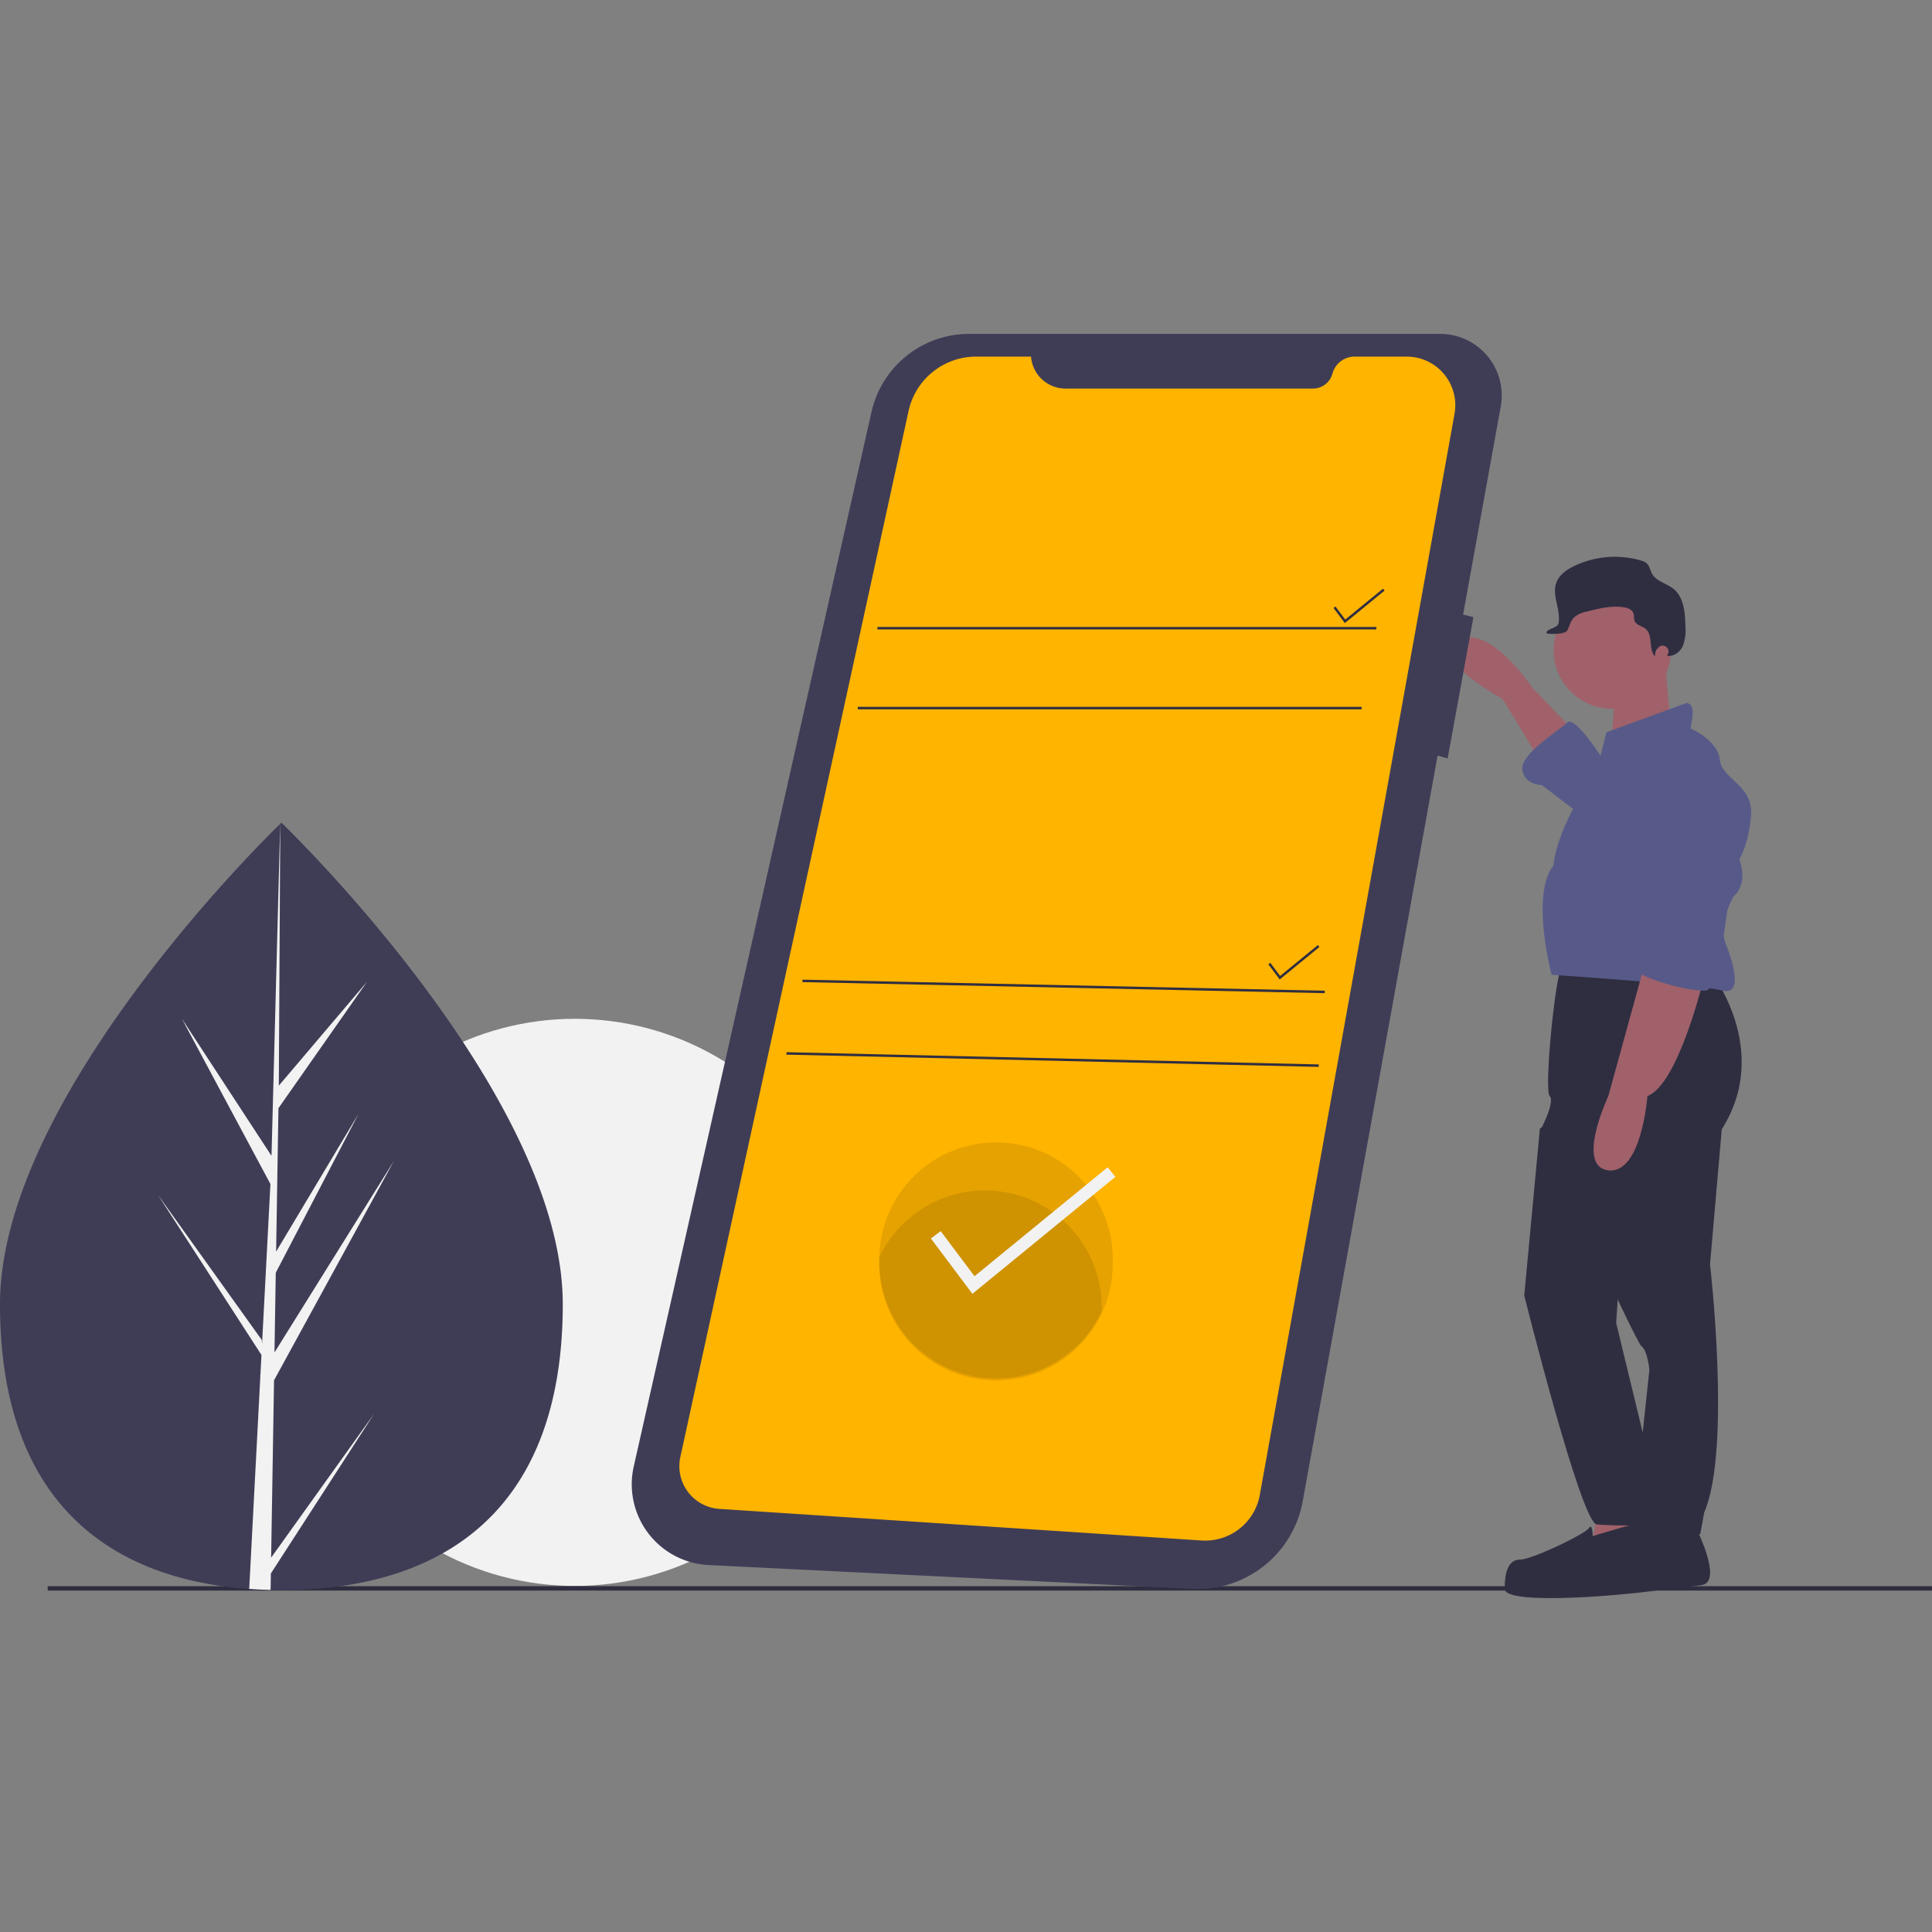 <svg xmlns="http://www.w3.org/2000/svg" xmlns:xlink="http://www.w3.org/1999/xlink" width="551" height="551" viewBox="0 0 551 551">
  <rect x="0" y="0" width="551" height="551" fill="#808080" stroke="none"/>
  <defs>
    <clipPath id="clip-path">
      <rect id="Rectangle_19" data-name="Rectangle 19" width="551" height="551" transform="translate(283 2875)" fill="#fff" stroke="#707070" stroke-width="1"/>
    </clipPath>
  </defs>
  <g id="Mask_Group_9" data-name="Mask Group 9" transform="translate(-283 -2875)" clip-path="url(#clip-path)">
    <g id="undraw_chore_list_iof3" transform="translate(283 2970.221)">
      <circle id="Ellipse_8" data-name="Ellipse 8" cx="80.873" cy="80.873" r="80.873" transform="translate(83.054 195.337)" fill="#f2f2f2"/>
      <rect id="Rectangle_47" data-name="Rectangle 47" width="537.391" height="1.25" transform="translate(13.609 357.156)" fill="#2f2e41"/>
      <path id="Path_93" data-name="Path 93" d="M219.648,347.429c0,60.437-35.93,81.542-80.248,81.542-1.032,0-2.058-.011-3.079-.039-2.052-.045-4.088-.134-6.1-.279-40-2.828-71.079-25.02-71.079-81.224,0-58.161,74.314-131.555,79.919-137a.017.017,0,0,1,.011-.006c.212-.212.323-.318.323-.318S219.648,286.986,219.648,347.429Z" transform="translate(-59.146 -70.705)" fill="#3f3d56"/>
      <path id="Path_94" data-name="Path 94" d="M136.471,419.723l29.354-41.011L136.4,424.224l-.078,4.707c-2.052-.045-4.088-.134-6.1-.279l3.162-60.465-.022-.469.056-.089.3-5.711-29.5-45.629,29.588,41.345.073,1.21,2.393-45.685-25.255-47.146,25.561,39.12,2.488-94.71.011-.323v.318l-.413,74.687L163.8,255.5l-25.243,36.041-.664,40.9,23.475-39.254-23.576,45.278-.368,22.739L171.5,306.563,137.3,369.141Z" transform="translate(-59.146 -70.705)" fill="#f2f2f2"/>
      <path id="Path_95" data-name="Path 95" d="M507.242,183.218l-11.155-11.713s-12.27-18.406-21.194-13.386,12.828,16.732,12.828,16.732l11.155,18.406Z" transform="translate(-59.146 -70.705)" fill="#a0616a"/>
      <path id="Path_96" data-name="Path 96" d="M542.38,410.219s8.366,16.175,2.231,17.29-36.253,2.789-36.811,1.116-5.02-7.251-1.673-9.482,16.732-3.9,16.732-3.9l4.462-4.462Z" transform="translate(-59.146 -70.705)" fill="#2f2e41"/>
      <path id="Path_97" data-name="Path 97" d="M546.842,252.378s17.848,22.31,3.346,45.177l-3.346,38.484s6.135,52.986-1.673,70.833l-1.115,6.135H524.532l5.02-46.85s-.558-5.577-2.231-6.693-29-61.352-29-61.352,4.462-8.366,2.789-10.039,1.673-35.138,3.346-36.253S546.842,252.378,546.842,252.378Z" transform="translate(-59.146 -70.705)" fill="#2f2e41"/>
      <path id="Path_98" data-name="Path 98" d="M455.9,334.494l-2.231,12.828,21.752-1.115-2.789-13.944Z" fill="#a0616a"/>
      <circle id="Ellipse_9" data-name="Ellipse 9" cx="16.732" cy="16.732" r="16.732" transform="translate(443.077 73.47)" fill="#a0616a"/>
      <path id="Path_99" data-name="Path 99" d="M534.014,163.7l1.673,20.079-17.848,8.366s3.068-18.684.837-23.7Z" transform="translate(-59.146 -70.705)" fill="#a0616a"/>
      <path id="Path_100" data-name="Path 100" d="M515.608,191.026l1.673-6.693,22.867-8.366s2.231,0,1.673,3.9-.558,3.346-.558,3.346,7.808,3.346,8.366,8.924,9.482,7.251,8.924,15.617-3.346,12.828-3.346,12.828,2.789,6.693-1.673,10.6c0,0-4.462,7.808-2.231,13.386s5.02,15.059-1.115,13.386-48.524-4.462-48.524-4.462-6.135-22.867.558-31.234c0,0,0-5.02,5.02-15.059S515.608,191.026,515.608,191.026Z" transform="translate(-59.146 -70.705)" fill="#575a89"/>
      <path id="Path_101" data-name="Path 101" d="M545.169,254.051s-7.251,30.676-16.175,34.022c0,0-1.673,22.31-11.155,21.194s0-21.194,0-21.194l10.6-38.484Z" transform="translate(-59.146 -70.705)" fill="#a0616a"/>
      <path id="Path_102" data-name="Path 102" d="M516.724,192.7s-8.366-13.386-10.6-11.155-13.386,8.924-12.828,13.386,5.577,4.462,5.577,4.462l11.713,8.924Z" transform="translate(-59.146 -70.705)" fill="#575a89"/>
      <path id="Path_103" data-name="Path 103" d="M505.011,292.535l-6.693,4.811-4.462,47.617s16.175,64.7,20.637,65.256,22.867.558,22.31-1.115-3.346-8.366-3.346-10.039-5.817-15.054-5.817-15.054l-7.569-31.238,1.673-24.541Z" transform="translate(-59.146 -70.705)" fill="#2f2e41"/>
      <path id="Path_104" data-name="Path 104" d="M513.377,413.566s23.425-7.251,24.541-5.577,8.556,18.537-1.857,20.423-47.782,5.233-47.782.213,1.116-8.366,4.462-8.366,18.406-7.251,19.521-8.924S513.377,413.566,513.377,413.566Z" transform="translate(-59.146 -70.705)" fill="#2f2e41"/>
      <path id="Path_105" data-name="Path 105" d="M534.821,162.008a1.652,1.652,0,0,0-2.235-2.208l-.029.017a2.9,2.9,0,0,0-1.361,2.894c-2.011-2.007-.529-6.031-2.7-7.862-1.006-.847-2.639-1.034-3.155-2.243-.3-.7-.1-1.539-.362-2.257-.394-1.066-1.652-1.512-2.776-1.68-3.536-.527-7.112.37-10.575,1.26a7.416,7.416,0,0,0-3.539,1.623c-.977.981-1.317,2.407-1.916,3.656s-4.527,1.136-5.9.959c-.477-1.356,3.049-1.458,3.336-2.867.787-3.85-1.953-7.944-.609-11.637.81-2.225,2.925-3.7,5.055-4.733a26.832,26.832,0,0,1,18.985-1.62,4.215,4.215,0,0,1,1.753.848c.811.757.961,1.972,1.5,2.94,1.23,2.207,4.147,2.732,6.114,4.317,2.979,2.4,3.315,6.738,3.411,10.563a13,13,0,0,1-.706,5.686c-.789,1.758-2.659,3.191-4.55,2.822C534.651,162.343,534.737,162.18,534.821,162.008Z" transform="translate(-59.146 -70.705)" fill="#2f2e41"/>
      <path id="Path_106" data-name="Path 106" d="M531.91,198.135a11.884,11.884,0,0,1,14.506.737c3.844,3.267,7.979,7.947,7.676,12.791-.558,8.924-3.9,45.735-8.366,46.293s-20.637-3.9-20.637-6.693,3.9-6.135,3.9-6.135l-4.74-28.442a18.8,18.8,0,0,1,7.406-18.372Z" transform="translate(-59.146 -70.705)" fill="#575a89"/>
      <path id="Path_107" data-name="Path 107" d="M469.727,70.706h-134.2A28.529,28.529,0,0,0,307.7,92.96L239.886,393.733a23.057,23.057,0,0,0,21.358,28.1l137.96,6.8a30.461,30.461,0,0,0,31.474-25l38.466-212.65,2.862.818,7.36-40.305-2.946-.736L487.157,91.4a17.565,17.565,0,0,0-17.43-20.691Z" transform="translate(-59.146 -70.705)" fill="#3f3d56"/>
      <path id="Path_108" data-name="Path 108" d="M353.193,77.19H337.528A19.715,19.715,0,0,0,318.265,92.7L253.178,391.021a12.216,12.216,0,0,0,11.137,14.794l137.514,9.012a15.821,15.821,0,0,0,16.605-12.983L473.973,93.5A13.858,13.858,0,0,0,460.335,77.19H445.474a6.54,6.54,0,0,0-6.315,4.84h0a5.774,5.774,0,0,1-5.575,4.273H363.033a9.869,9.869,0,0,1-9.84-9.112Z" transform="translate(-59.146 -70.705)" fill="#ffb400"/>
      <rect id="Rectangle_48" data-name="Rectangle 48" width="142.294" height="0.701" transform="translate(250.237 83.59)" fill="#2f2e41"/>
      <rect id="Rectangle_49" data-name="Rectangle 49" width="143.696" height="0.701" transform="translate(244.63 106.371)" fill="#2f2e41"/>
      <path id="Path_109" data-name="Path 109" d="M383.546,82.48l-3.234-4.311.561-.42,2.794,3.725,10.768-8.81.443.543Z" fill="#2f2e41"/>
      <path id="Path_110" data-name="Path 110" d="M364.97,184.119l-3.233-4.311.561-.421,2.795,3.726,10.767-8.81.444.543Z" fill="#2f2e41"/>
      <rect id="Rectangle_50" data-name="Rectangle 50" width="0.701" height="148.988" transform="translate(228.851 184.876) rotate(-88.787)" fill="#2f2e41"/>
      <rect id="Rectangle_51" data-name="Rectangle 51" width="0.701" height="151.797" transform="matrix(0.023, -1, 1, 0.023, 224.294, 205.558)" fill="#2f2e41"/>
      <path id="Path_111" data-name="Path 111" d="M376.5,335.318a33.3,33.3,0,1,1-66.591,0c0-.417.007-.831.025-1.244a33.292,33.292,0,1,1,66.572,1.244Z" transform="translate(-59.146 -70.705)" opacity="0.1"/>
      <path id="Path_112" data-name="Path 112" d="M373.345,348.285c0,.417-.007.831-.025,1.244a33.3,33.3,0,0,1-63.412-14.212c0-.417.007-.831.025-1.244a33.3,33.3,0,0,1,63.412,14.212Z" transform="translate(-59.146 -70.705)" opacity="0.1"/>
      <path id="Path_113" data-name="Path 113" d="M277.319,273.773l-11.836-15.782,2.8-2.1,9.643,12.857,37.964-31.061,2.219,2.713Z" fill="#f2f2f2"/>
    </g>
  </g>
</svg>
